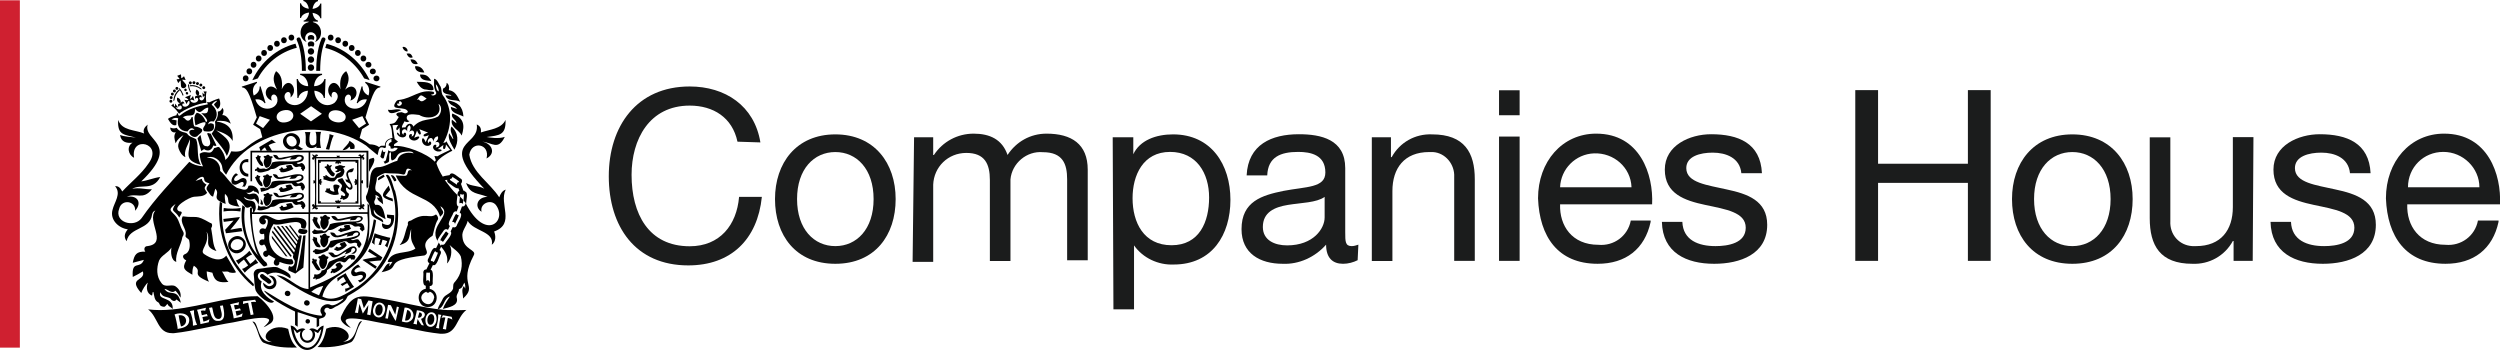 <?xml version="1.0" encoding="UTF-8"?>
<svg id="Layer_1" xmlns="http://www.w3.org/2000/svg" xmlns:xlink="http://www.w3.org/1999/xlink" viewBox="0 0 171.16 23.95">
  <defs>
    <style>
      .cls-1 {
        fill: none;
      }

      .cls-2 {
        fill: #cf2030;
      }

      .cls-3 {
        clip-path: url(#clippath-1);
      }

      .cls-4 {
        clip-path: url(#clippath-3);
      }

      .cls-5 {
        clip-path: url(#clippath-2);
      }

      .cls-6 {
        fill: #1b1c1c;
      }

      .cls-7 {
        clip-path: url(#clippath);
      }
    </style>
    <clipPath id="clippath">
      <rect class="cls-1" width="171.16" height="23.95"/>
    </clipPath>
    <clipPath id="clippath-1">
      <rect class="cls-1" y="0" width="171.16" height="23.95"/>
    </clipPath>
    <clipPath id="clippath-2">
      <rect class="cls-1" y="0" width="171.16" height="23.95"/>
    </clipPath>
    <clipPath id="clippath-3">
      <rect class="cls-1" y="0" width="171.16" height="23.95"/>
    </clipPath>
  </defs>
  <g class="cls-7">
    <rect class="cls-2" y=".02" width="1.36" height="23.78"/>
    <g class="cls-3">
      <path class="cls-6" d="M50.49,9.7c-.35-1.66-1.66-2.47-3.27-2.47-2.77,0-3.98,2.32-3.98,4.74,0,2.67,1.16,4.89,3.98,4.89,2.07,0,3.22-1.46,3.38-3.38h1.56c-.3,2.92-2.12,4.69-5.04,4.69-3.63,0-5.44-2.67-5.44-6.1s1.91-6.15,5.54-6.15c2.42,0,4.43,1.31,4.84,3.83l-1.56-.05Z"/>
      <path class="cls-6" d="M57.19,16.85c1.46,0,2.62-1.16,2.62-3.22s-1.16-3.22-2.62-3.22-2.62,1.16-2.62,3.22,1.16,3.22,2.62,3.22M57.19,9.2c2.67,0,4.13,1.96,4.13,4.43s-1.41,4.43-4.13,4.43-4.13-1.96-4.13-4.43,1.46-4.43,4.13-4.43"/>
      <path class="cls-6" d="M62.58,9.4h1.31v1.21h.05c.6-.91,1.61-1.46,2.72-1.46s1.96.4,2.32,1.46c.6-.91,1.56-1.46,2.67-1.46,1.71,0,2.82.71,2.82,2.47v6.2h-1.41v-5.54c0-1.06-.3-1.86-1.66-1.86-1.11-.1-2.12.76-2.22,1.86v5.59h-1.41v-5.54c0-1.11-.35-1.86-1.61-1.86s-2.22.96-2.27,2.17v5.29h-1.41l.1-8.51Z"/>
      <path class="cls-6" d="M80.11,10.4c-1.86,0-2.57,1.61-2.57,3.17,0,1.66.76,3.22,2.67,3.22s2.57-1.61,2.57-3.27-.86-3.12-2.67-3.12M76.18,9.4h1.41v1.16c.45-.96,1.56-1.36,2.72-1.36,2.62,0,3.93,2.07,3.93,4.48s-1.26,4.43-3.88,4.43c-1.06.05-2.12-.45-2.72-1.31v4.38h-1.41l-.05-11.79Z"/>
      <path class="cls-6" d="M90.69,13.48c-.55.4-1.61.4-2.52.55-.91.15-1.71.5-1.71,1.51,0,.91.81,1.26,1.66,1.26,1.81,0,2.57-1.16,2.57-1.91v-1.41ZM92.96,17.81c-.3.15-.65.25-1.01.25-.71,0-1.16-.4-1.16-1.31-.76.86-1.86,1.36-2.97,1.31-1.56,0-2.82-.71-2.82-2.37,0-1.91,1.41-2.32,2.87-2.62,1.56-.3,2.87-.2,2.87-1.26,0-1.21-1.01-1.41-1.86-1.41-1.21,0-2.07.35-2.12,1.61h-1.41c.1-2.12,1.71-2.82,3.58-2.82,1.51,0,3.17.35,3.17,2.32v4.38c0,.65,0,.96.45.96.15,0,.3-.05.45-.1l-.05,1.06Z"/>
      <path class="cls-6" d="M93.92,9.4h1.31v1.36h.05c.55-1.01,1.61-1.61,2.77-1.56,2.22,0,2.92,1.26,2.92,3.07v5.59h-1.41v-5.74c.05-.86-.6-1.66-1.46-1.71h-.25c-1.71,0-2.52,1.11-2.52,2.67v4.79h-1.41v-8.46Z"/>
    </g>
    <path class="cls-6" d="M102.63,9.35h1.41v8.51h-1.41v-8.51ZM104.04,7.89h-1.41v-1.71h1.41v1.71Z"/>
    <g class="cls-5">
      <path class="cls-6" d="M111.7,12.82c-.05-1.36-1.21-2.37-2.57-2.32-1.26.05-2.27,1.06-2.32,2.32h4.89ZM113.01,15.19c-.4,1.86-1.71,2.87-3.63,2.87-2.72,0-3.98-1.86-4.08-4.48,0-2.52,1.66-4.43,3.98-4.43,3.02,0,3.93,2.82,3.83,4.84h-6.3c-.05,1.46.81,2.77,2.62,2.77,1.06.1,2.02-.6,2.22-1.66h1.36v.1Z"/>
      <path class="cls-6" d="M115.18,15.19c.05,1.26,1.11,1.66,2.27,1.66.86,0,2.07-.2,2.07-1.26s-1.36-1.26-2.77-1.56c-1.41-.3-2.77-.76-2.77-2.42s1.71-2.42,3.17-2.42c1.86,0,3.38.6,3.48,2.67h-1.41c-.1-1.06-1.06-1.41-1.96-1.41-.86,0-1.81.25-1.81,1.06,0,1.01,1.46,1.16,2.77,1.46,1.41.3,2.77.76,2.77,2.42,0,2.02-1.86,2.67-3.63,2.67-1.91,0-3.53-.76-3.58-2.87h1.41Z"/>
    </g>
    <polygon class="cls-6" points="127.02 6.17 128.58 6.17 128.58 11.21 134.73 11.21 134.73 6.17 136.29 6.17 136.29 17.86 134.73 17.86 134.73 12.52 128.58 12.52 128.58 17.86 127.02 17.86 127.02 6.17"/>
    <g class="cls-4">
      <path class="cls-6" d="M141.88,16.85c1.46,0,2.62-1.16,2.62-3.22s-1.16-3.22-2.62-3.22-2.62,1.16-2.62,3.22,1.16,3.22,2.62,3.22M141.88,9.2c2.67,0,4.13,1.96,4.13,4.43s-1.41,4.43-4.13,4.43-4.13-1.96-4.13-4.43,1.46-4.43,4.13-4.43"/>
      <path class="cls-6" d="M154.23,17.86h-1.31v-1.36h-.05c-.55,1.01-1.61,1.61-2.77,1.56-2.22,0-2.92-1.26-2.92-3.12v-5.54h1.41v5.74c-.05.91.6,1.66,1.51,1.71h.25c1.71,0,2.52-1.11,2.52-2.67v-4.79h1.41l-.05,8.46Z"/>
      <path class="cls-6" d="M156.85,15.19c.05,1.26,1.11,1.66,2.27,1.66.86,0,2.07-.2,2.07-1.26s-1.36-1.26-2.77-1.56c-1.41-.3-2.77-.76-2.77-2.42s1.71-2.42,3.17-2.42c1.86,0,3.38.6,3.48,2.67h-1.41c-.1-1.06-1.06-1.41-1.96-1.41-.86,0-1.81.25-1.81,1.06,0,1.01,1.46,1.16,2.77,1.46,1.41.3,2.77.76,2.77,2.42,0,2.02-1.86,2.67-3.63,2.67-1.91,0-3.53-.76-3.58-2.87h1.41Z"/>
      <path class="cls-6" d="M169.75,12.82c0-1.31-1.11-2.42-2.47-2.42s-2.42,1.06-2.42,2.42h4.89ZM171.06,15.19c-.4,1.86-1.71,2.87-3.63,2.87-2.72,0-3.98-1.86-4.08-4.48,0-2.52,1.66-4.43,3.98-4.43,3.02,0,3.93,2.82,3.83,4.84h-6.35c-.05,1.46.81,2.77,2.62,2.77,1.06.1,2.02-.6,2.22-1.66h1.41v.1Z"/>
      <path d="M31.43,12.47c-.09-.01-.17.07-.14.17-.01,0-.02,0-.03-.01l-.43-.29s-.04-.06-.02-.09c.08,0,.17-.05.16-.15.04.05.5.29.46.37h0ZM29.84,10.97s-.08.1-.08.1c-.48-.55-2.09-1.17-2.79-1.07,0,0,.01-.08.02-.13h0l.26-.17-.23-.19s-.15-.94-.15-.94l.4-.02s-.14.17-.15.3c.03.02.05.04.06.07.08-.04.17-.2.17-.2l.04.54s-.11-.16-.19-.19c0,.02-.02.04-.03.05.12.36.64.38.64.07-.02-.16-.2-.14-.19.04-.29-.23.1-.59.26-.23-.02-.21,0-.33.16-.43.11.14.09.27-.03.47.35-.33.49.23.16.31.16-.29-.3-.2-.13.11.16.24.54.21.67-.06-.01-.02-.02-.04-.02-.05-.13-.03-.33.09-.33.09l.19-.5s.08.22.19.28c.02-.02.05-.04.07-.04.02-.13-.11-.34-.11-.34l.61.24s-.24.06-.32.17c.02.03.03.05.03.08.13.03.34-.08.34-.08l-.22.49s-.06-.22-.18-.28c-.02.01-.04.02-.05.03-.09.28.17.56.45.49.34-.1.07-.49-.03-.17-.19-.28.31-.59.33-.12.06-.23.14-.33.32-.36.05.19-.03.28-.19.42.38-.16.4.37.03.34.13-.12.02-.25-.11-.15-.22.23.19.56.51.39,0-.02,0-.04.02-.06-.08-.06-.27-.06-.27-.06l.39-.29s-.05.18-.01.27c.03,0,.06,0,.09.01.09-.09.09-.31.09-.31l.29.37s-.74.34-.87.44l-.21-.02.1.29h0s0,0,0,0ZM27.68,8.3c.12.05.24.11.36-.02-.12,0-.16-.08-.19-.17-.06-.41.6-.26.85-.24.62.38,1.68.14,1.32-.76.29.18.19.67-.03.87-.57.31-1.12.08-1.69.69-.09-.28-.42-.26-.54.05-.11,0-.14,0-.24.02-.02-.16.11-.28.17-.43h0ZM29.21,6.75c-.19.13-.35.31-.54.06-.05.01-.08.02-.12.03.28-.43.25-.36.66-.09M29.84,5.76c.14.15.2.32.2.5-.13-.05-.19-.19-.2-.5M24.11,8.2l.7-.25.25.51-.48.31-.47-.57h0ZM23.66,8.08c-.09.53-1.28.3-1.16-.23.09-.53,1.28-.3,1.16.23M21.29,8.31l-.74-.52.75-.52.74.52-.75.52ZM19.59,8.37c-.76.15-.91-.68-.16-.82.76-.15.91.68.16.82M18.01,8.77l-.48-.31.25-.51.7.25-.47.57h0ZM27.18,7.1c.06,0,.11-.02.18-.02-.12-.08,0-.2.09-.12.23.18-.23.47-.27.14h0ZM31.79,13.06h-.06l-.17-.47c.08-.1.12-.27,0-.35-.17-.07-.63-.6-.78-.25-.06.02-.43.05-.46.11-.18-.28-.33-.58-.44-.91.07-.39,1.09-.87,1.09-.87,0,0-.29-.42-.41-.65-.05.12-.1.07-.21.12.57-1.01.69-2.34-.06-3.3-.08-.17-.05-.39-.12-.55-.13-.17-.22-.51-.45-.55,0,.3-.04.59.11.88.16.2-.21.36-.32.21.22-.03.25-.07.18-.19-.94-.21-1.47.45-2.36.55-.08,0-.15.03-.2.1-.55.75.69.24.8.73-.21.17-.24.06-.43.01-.28.01-.55.1-.2.33-.21.33-.2.45-.63.48.19.26.15.64.2.95-.31.06-.52.21-.52.53-.14.03-.29-.05-.39.11-.2-.16-.42-.19-.65-.2-.11-.08-.39-.28-.69-.43.06-.22.12-.42.17-.61.09-.06.4-.25.48-.3-.05-.08-.21-.42-.25-.5.55-1.91.73-2.02,1.01-2.06l.02-.05-1.03-.33-.02.07c.26.19.34.5.23.87-.27-.12-.43-.38-.4-.61,0,0-.07-.02-.07-.02l-.34,1.14s.05.02.06.02c.14-.2.37-.3.64-.26-.32,1.01-1.74.7-1.49-.16.18-.35.53-.13.36.24.8-.28.33-1.43-.36-.75.23-.46.36-.83.07-1.27-.37.24-.46.67-.39,1.24-.45-1.03-1.24.03-.6.57-.12-.77.83-.26.19.36-.61.43-1.36-.07-1.38-.83.35.03.62.24.65.5h.07l.05-1.3h-.08c-.06.26-.34.49-.71.49.03-.4.25-.71.55-.77v-.08h-1.5v.08c.3.05.53.36.55.77-.36,0-.65-.23-.71-.49h-.08l.05,1.3h.07c.04-.26.31-.47.65-.5-.02.76-.77,1.26-1.38.83-.64-.61.31-1.12.19-.36.64-.54-.15-1.6-.6-.57.07-.57-.03-1-.39-1.24-.28.45-.16.81.07,1.27-.69-.69-1.15.46-.36.75-.17-.37.18-.6.36-.24.25.86-1.17,1.17-1.49.16.27-.05.51.06.64.26,0,0,.06-.02.06-.02l-.34-1.14s-.06.02-.07.02c.03.23-.13.49-.4.61-.12-.37-.04-.68.23-.87l-.02-.07-1.03.33.02.05c.28.05.46.15,1.01,2.06-.05.09-.21.42-.25.5.08.05.39.25.48.3.05.18.1.36.15.56h0s0,.01,0,0c-1.38.64-1.07,1.08-2.13.96-.1.22-.19.43-.4.59-.04-.34-.19-.6-.39-.84-.1-.12-.23.02-.38.03-.29.62-.49.06-.99.39.02.29.07.58.23.86-.38-.03-.69-.13-.94-.31-1.13,1.26-2.31,2.47-3.27,3.86-.51.68-1.89.28-1.53-.65.17-.69,1.15-.54,1.09.14.49-.54.18-1.08-.57-.96.69-.3,1.09.26,1.72-.51-.47.02-.87-.14-1.35-.03.59-.36,1.41.17,1.92-.81-.44.05-.85.24-1.3.3,2.75-2.63.11-2.75.44-3.89-.22.18-.34.37-.24.61-.61-.26-1.53-.18-1.78-.93-.06,1.07.41.99,1.21,1.21-.37-.05-.74-.05-1.08-.18.07.48.43.58.86.53-.42.23-.32.83.1,1.03-.27-1.55,2.04-1.01.98.4-.49.73-1.2,1.27-1.79,1.91-.11-.2-.23-.39-.49-.36.45.52-.06,1.09-.18,1.63-.18.67.42,1.24,1.05,1.32-.25.3-.27.56-.08.81.19-.98,1.61-.76,1.74-1.82.03-.13.08-.23.23-.28-.64.73.9,2.26-.55,2.44-.21,0-.26.23-.14.38-.6-.03-.76.2-.86.76.26-.07.51-.13.76-.2-.26.69-.85-.04-.76,1.17.24-.12.47-.24.69-.38.22.69-1.08.39-.11,1.48.06-.2.32-.62.45-.71-.12.34-.09.74.29.89.02-.09.04-.17.05-.25h.04c.06.23.06.54.28.68.07.03.11.07.14.15.04.13.16.16.27.18.14.03.18-.13.28-.2.03.18.24.21.35.36.08-.89-1.09-.56-.83-1.15.11.36.43.28.67.42.09.15.31.27.42.07.11.08.21.16.3.23-.23-1.05-.78-.4-1.12-.95.24.01.49.37.75.12.14.14.25.31.35.48.05-.34-.08-.59-.35-.78-.3-.18-.71.14-.96-.23-.35-.43-.34-1.03-.16-1.53.17-.38.63-.52.85-.89-.06.32-.03.88.33.98-.09-.59.33-1.13.42-1.71.11-.15.12-.26.02-.42-.18-.3-.23-.65-.43-.94-.31-.43-.69-.44-.06-.9-.38.59-.07.38.26.94.06-.19.34-.43-.01-.43-.55-.27.72-.98,1.01-1,.28-.03.69.01.9-.27-.14-.26-.27-.29-.04-.56-.16-.09-.29-.2-.32-.4-.15.05-.28.1-.43.15.14-.16.55-.48.59-.12.01.2.21.24.36.28-.11.16-.3.33-.13.52.12.13.19.36.38.39.05-.19.1-.36.15-.54.41.42-.41.66.71,1.04-.04-.23-.08-.45-.05-.69.53.45-.23.73,1,.88-.14-.16-.17-.34-.22-.52.21.04.37.23.5.38.13.2.22.3.51.11.02.04.02.08.04.1.13.1.08.22.08.35h.04c.17-.17.19-.37.13-.59-.12-.41-.61-.08-.79-.5.24.16.47.25.73.12.15.14.21.24.27.43.12-.44-.02-.89-.48-.76-.15.05-.21.04-.35-.09.22.08.36-.04.49-.14.03.04.05.08.07.08.13,0,.22.09.3.18.05-.38-.33-.68-.71-.58-.09.46-.48.2-.79.14-.48-.28-.73-.82-1.15-1.16.05-.52-.39-.93-.91-.9.46-.21,1.02.2,1.06.69.02.2.14.32.26.47,1.58-3.17,6.67-4,9.59-1.99.25.23.52.42.78.65.1-.3.04-.67.49-.48l.09-.06c-.09-.26.1-.54.37-.56v.2c-.12.02-.21.13-.19.25.09-.02.17.1.12.18.09.05.21.03.27-.04.08,0,.15.01.23.02-.1.24-.46.33-.66.15.04.05-.14.59-.14.65-.02.08-.09.13-.17.13.04.05.06.1.09.15.13-.07.31-.07.29-.25.03-.1-.05-.58.11-.53.06.18-.05.39.08.56.42-.11.24-.48.75-.58.21-.02.63-.12.74.09-.44-.12-1.02,0-1.12.51-.46.11-.86.44-1.35.44-.39.03-.5.49-.51.82-.07.37-.09.76-.25,1.1-.08.13-.02.28.04.41.15.08.26.6.28.79,0,.34.58.45.82.67.07-.42-.74-.31-.63-.9.15.4.46.47.8.67-.11-.4-.14-1.07-.7-.98-.22-.3.1-.32,0-.68.16.05.24.11.28.21-.05-.02-.09-.03-.16-.05.02.25.24.31.41.48-.03-.41-.07-.68-.45-.88-.22-.2.04-.66.02-.94,0-.08.51-.34.59-.32.39.05.79-.01,1.17.09.37.12.05-.7.65-.27-.44-.13-.17.35-.49.37-.22,0-.41-.02-.63-.03.79,1.76,2.55,1.25,3.04,2.83.41-.36.13-.35.02-.73.91.61-.85,1.32-.19,2.39-.05-.12.37-.62.42-.72.08-.11.21-.12.29-.04l.13-.27c-.25-.14.2-.71.23-.88.05-.1.15-.15.24-.11l.12-.34c-.23-.06-.06-.62-.08-.79-.33-.3-.59-.67-.85-1.01l.16-.03c-.02.08.01.16.08.21.11.05.54.46.68.36l.07.19c-.11.03-.13.18-.13.28.06.05.12.1.18.15,0-.04,0-.21.04-.23.05.07.15.07.2.02.05.03-.02.39,0,.44.06.07.12.14.18.22-.03-.17.18-.81-.1-.84h.01Z"/>
      <path d="M26.22,10.37s-.04-.1-.02-.14c-.05-.01-.14.47-.16.5.04.04.07.07.1.1.05.02.12.04.14-.03l.11-.43c-.05.05-.14.05-.18-.01"/>
      <path d="M19.73,22.52c-1.22-.48-2.11.7-1.11.9-1.09.05-.88-1.49-1.34-1.4.4.42.4,1.22.76,1.44.74.31,1.5.36,2.29.33-.4-.35-.49-.8-.6-1.26"/>
      <path d="M23.45,23.4c.99-.2.11-1.38-1.11-.9-.11.47-.21.91-.6,1.26.79.04,1.55-.02,2.29-.33.36-.22.36-1.01.76-1.44-.45-.09-.24,1.45-1.34,1.4"/>
      <path d="M31.45,13.86s0,.05.03.06c.06-.05.14-.03.18.03.06-.02.05-.22.06-.26-.07-.08-.15-.15-.23-.23l-.04.4Z"/>
      <path d="M31.15,15.33c0-.06.31-.56.24-.61-.06.01-.12-.02-.14-.07-.08-.03-.27.52-.3.56.1-.06.22.04.19.15.01,0,.02-.02.03-.03h0Z"/>
      <path d="M34.63,12.98c-.25.08-.36.29-.45.53-.64-1-1.86-1.69-2.05-2.92.15-.98,1.44-.76,1.18.26.68-.36.35-1.04-.29-1.15.69.06,1.07.63,1.54-.33-.41.15-1.03.05-1.24.01.86-.12,1.33-.11,1.29-1.17-.29.63-1.1.65-1.69.86.04-.28-.05-.45-.28-.55.24,1.56-2.72,1.05.52,4.4-.4-.22-.86-.15-1.25-.39.3.81.81.67,1.47.95-.71,0-.93.69-.41,1.02-.14-.54.6-.9.97-.48.84,1.08-.7,2.58-2.07-.13.01.15-.1.28-.24.24l-.16.43c.31.12-.17.72-.2.89-.05.12-.18.15-.27.09l-.15.31c.19.18-.32.67-.38.82-.06.09-.17.12-.24.07l-.06.11.02.03c.35.41.5.72.41,1.16.28-.24.41-.91.18-1.27.25.26.62.45.77.79.15.61.04,1.22-.38,1.71-.18.18-.13.27-.15.49-.12.35-.53.38-.69.67-.11.26-.29.47-.37.74.47-.07.39-.73.84-.87-.18.27-.36.52-.48.85.37-.1,1.07-.2.96-.72-.09-.24.15-.4.14-.63.29-.11.23-.23.37-.45.07.14.07.26.06.41-.04-.08-.06-.12-.09-.18-.21.28-.04.56-.06.86,1.03-.92-.34-.91.73-2.95.24-.41-.7-.36-.77-1.27-.07-.4.28-.72.36-1.1.41.73,1.84.71,1.65,1.64.29-.22.28-.61.16-.91,1.48-.53.31-1.89.79-2.86v.02h-.01Z"/>
      <path d="M30.23,16.48s.06.04.07.07c.03,0,.05-.01.07-.04.01-.04.38-.51.33-.54-.04-.02-.08-.04-.09-.08-.04-.04-.09-.05-.12,0-.02.06-.42.52-.32.58.02,0,.04,0,.05.01h.01Z"/>
      <path d="M30.02,16.58s.02.02.02.03v-.02l-.02-.02Z"/>
      <path d="M15.71,18.65c.15.03.31.06.45-.01-.23-.38-.44-.75-.67-1.14-.4.49-1.08.19-1.52-.11-.35-.26.41-.67.17-1.53.34.55-.28,1.02.68,1.33-.27-.41-.24-.94-.34-1.41-.02-.08-.05-.16.02-.24.04-.11.04-.26-.11-.28-1.06-.61-.85-.31-1.88-.45-.25.45.29.85.2,1.28-.08.22.25.21.25.42.07.33.04.79-.34.91-.19.11-.04.35.13.4-.33.59-.08.69.42.99,0-.23,0-.43.1-.62.7.46-.34.54,1.04,1.1-.14-.23-.14-.48-.16-.71.13.03.26.06.39.09.15.63.49.7,1.1.63-.22-.22-.28-.5-.44-.72.19.06.37-.06.52.08"/>
      <path d="M28.13,15.1c-.19.03-.23.11-.2.29-.21.45-.22,1.01-.57,1.39.77-.22.6-.51.79-1.1-.04.8,0,.79.29,1.34-.6.42-1.57.07-1.9.88.09.11.21,0,.33.03-.08.09-.11.21-.24.29.03-.08.05-.13.06-.18-.23-.08-.41.43-.57.6,1.59-.32-.19-.79,2.94-1.15.55-.26-.52-.67.56-1.36.1-.38.16-.77.36-1.1.05-.11-.03-.27-.13-.35-.48.34-.71-.21-1.73.43h.01Z"/>
      <path d="M12.07,8.56c0-.11.02-.21.02-.32-.12-.02-.23-.04-.35-.06.15-.11.32-.14.46-.08-.12.51.1.88.64.9.17-.25.32-.29.48-.11-.73-.08-.19.7.19.43.1-.14.41-.27.32-.47-.57-.42-.53.2-.64-.84-.03,0-.05,0-.07,0-.05.2-.25.35-.41.17-.06-.06-.1-.12-.2-.14.39-.31.86.14.84-.6.44.55.48-.06.91-.07-.02.43-.11.4-.48.38.12.09.59.56.32.6-.12-.29-.31-.58-.63-.63-.26.26-.13.55-.09.86.23-.08.43-.23.68-.21.08.24-.3.37-.09.61.37.06.78.06.66-.47-.12-.07-.24-.12-.37.01,0-.21.21-.24.37-.2.35-.37.23-.86-.14-1.15.1-.15.2-.24.38-.28-.06.13-.19.17-.22.28.08.1.16.2.24.29.2-.09.25-.4.11-.72-.24.06-.68.27-.68.27-.21-.08-.12.03-.09.13-.68.13-1.34.3-1.88.75-.1.07-.14.03-.17-.11-.06-.1-.09.07-.1.11,0,0-.41.1-.58.25.13.21.3.53.58.42h.01-.02Z"/>
      <path d="M14.72,8.35c.06.31-.03.56-.23.8.3.54.81.94,1.04,1.53.5-.94-.04-1.25-.73-1.76.44.16.89.31,1.13.73.05-.81-.3-1.2-1.08-1.33,0-.01,0-.03,0-.04.33-.02.65-.02.95.19-.08-.25-.28-.61-.58-.59.11-.22.11-.37,0-.5-.05.16-.15.25-.31.26.04.28-.06.51-.21.72h0Z"/>
      <path d="M12.23,10.18c.09.23.23.48.46.58-.12-.44.18-.83.32-1.23,0,.92-.52,1.43.75,1.76-.34-.54-.12-1.2-.33-1.76-.21-.12-.43-.15-.57-.32-.04-.08-.11-.11-.18-.13-.24-.05-.46-.13-.58-.33-.18.06-.28.05-.44-.02-.02.2.16.4.38.32-.18.26-.08.49-.02.76.13-.27.32-.42.54-.56-.17.28-.46.57-.33.92h0Z"/>
      <path d="M17.32,19.61c.17-.16-.06-.25-.15-.38-1.53-1.42-2.1-3.27-1.96-5.33-.04-.02-.08-.05-.16-.08-.26,2.18.58,4.37,2.28,5.78h0Z"/>
      <path d="M30.97,7.78c-.15.28.27.4.28.66-.11-.09-.21-.16-.31-.25-.13.52.48.69.67,1.09.25-.76.11-1.21-.63-1.51"/>
      <path d="M14.18,10.01c-.41.03-.35-.48-.46-.77-.07.08-.14.15-.2.23.08.28.17.57.26.87.07-.05.13-.09.19-.13.28.2.54.06.63-.25.08.02.16.06.22,0-.13-.27-.26-.54-.39-.81-.08.02-.16-.1-.25,0,.09.25.42.76.02.88h-.01Z"/>
      <path d="M30.89,6.51s0,.03,0,.04c-.13,0-.25-.02-.39-.02.14.46.68.24,1.01.44-.19-.37-.33-.73-.78-.8.05-.22-.01-.42-.15-.5,0,.19-.08.33-.25.4-.09.38.31.36.56.44h0Z"/>
      <path d="M30.78,9.14h-.04c-.09.41.19.77.37,1.11.3-.54.29-1.16-.2-1.59-.15.29.06.56.13.84-.01,0-.02,0-.03.02-.08-.12-.16-.25-.24-.37h0Z"/>
      <path d="M30.66,6.87c.18.42.45.32.63.59-.15-.05-.29-.09-.42-.14-.01.44.55.49.86.66-.05-.72-.4-.99-1.07-1.11"/>
      <path d="M29.06,6.12c.19,0,.46.12.62.02,0-.6-.73-.52-1.15-.54.13.23.28.45.53.52h0Z"/>
      <path d="M26.96,14.73c-.16-.02-.3-.03-.47-.04,0,.09.01.15.02.22.1.03.18.05.26.07.03.5-.25.5-.61.3-.11.63.91.57.82-.54h0Z"/>
      <path d="M26.61,12.71c-.56.69-.57.79.29,1.08,0-.08-.02-.13-.02-.19-.17-.05-.33-.11-.48-.21.11-.13.21-.26.31-.39-.03-.09-.06-.18-.1-.3"/>
      <path d="M24,10.21c.09,0,.18-.02.26-.02.09-.34-.1-.37-.33-.55-.09.28-.34.41-.48.65.23-.02.35-.09.48-.26.03.07.05.13.07.19h0Z"/>
      <path d="M25.29,11.73c.08-.22.5-.77.27-.93-.11.06-.32.04-.3.2v.73s.02,0,.03.01h0Z"/>
      <path d="M29.49,5.55s.02-.03.03-.04c-.24-.34-.34-.41-.76-.41,0,.41.43.41.73.44h0Z"/>
      <path d="M28.42,4.53c-.02.29.23.45.63.43-.11-.29-.31-.45-.63-.43"/>
      <path d="M27.48,7.54c-.33-.15-.59.05-.92-.03.09.46.63.13.92.03"/>
      <path d="M28.1,4.07c.09.29.2.35.5.31-.1-.24-.25-.34-.5-.31"/>
      <path d="M28.26,3.92c-.12-.25-.18-.28-.42-.25.1.25.25.34.42.25"/>
      <path d="M26.76,12.01c.08.13.16.27.23.4.3,0,.05-.25-.03-.36-.04-.05-.12-.05-.19-.06,0,.01-.02.02-.02.03h0Z"/>
      <path d="M25.89,12.35c.16-.09.31-.16.45-.27-.04-.05-.06-.08-.09-.13-.13.13-.44.17-.36.4h0Z"/>
      <path d="M27.9,3.52c.05-.16-.18-.37-.34-.3.03.18.21.33.34.3"/>
      <path d="M12.76,6.22c.08-.08-.05-.21-.12-.13-.08.08.05.21.12.13"/>
      <path d="M12.86,6.45c.08-.08-.05-.21-.12-.13-.08.08.05.21.12.13"/>
      <path d="M12.29,5.41h0l-.2.02.11.26.14-.17s.02.01.03.01l.02.35c.04.31.5.12.32-.13l-.23-.27s.01-.02.01-.03l.22.03-.11-.26-.16.13s-.02-.01-.03-.01l-.02-.25c-.06.03-.19.08-.26.1l.16.2s0,.02-.01.03h0Z"/>
      <path d="M11.72,6.78c.13,0,.13-.2,0-.2s-.13.2,0,.2"/>
      <path d="M11.7,7.03c.13,0,.13-.2,0-.2s-.13.2,0,.2"/>
      <path d="M12.11,6.15c.13,0,.13-.2,0-.2s-.13.2,0,.2"/>
      <path d="M11.8,6.54c.13,0,.13-.2,0-.2s-.13.2,0,.2"/>
      <path d="M13,6.79c0-.1.07-.29.07-.29-.1.04-.31.12-.41.16,0,0,.19.09.25.17-.09.03-.17.05-.29-.01l.16.31c.04-.14.11-.22.16-.23.17.26-.25.55-.44.33-.05-.09.01-.2.12-.12-.02-.2-.19-.2-.24-.05,0-.2-.05-.32-.25-.38-.05.2.02.32.21.41-.11-.02-.24.1-.08.24,0-.13.11-.14.17-.06.09.24-.18.32-.41.09.05-.02.1-.01.18,0l-.22-.27c.01.1,0,.17-.02.21-.05-.05-.06-.1-.08-.21l-.16.14c.16.1.33.25.54.56.28-.28,1.43-.76,1.87-.75-.05-.37-.04-.6.02-.78h-.22c.06.1.08.14.08.21-.05-.02-.1-.06-.15-.14l.03.34c.04-.06.07-.1.12-.13,0,.33-.26.45-.36.22-.02-.1.07-.16.16-.07.02-.21-.15-.21-.22-.12.09-.2.05-.33-.13-.44-.11.19-.07.31.08.45-.14-.07-.26.05-.14.2.03-.13.14-.1.17,0,.02.29-.49.37-.54.06.05-.03.16-.02.28.06l-.1-.34c-.05.12-.12.17-.2.21v.02Z"/>
      <path d="M18.38,17.44c.15.09.32.19.48.28-.38.46.3.67.27.21.26.11,1.26.42.86-.18-1.33.05-2-1.35-1.26-2.41.44.21,2.01-.56,1.88.22.08.09.11.1.29.09.45-1.04-1.1-.73-1.67-.61-.5.15-.96-.58-1.4-.18-.18.16-.06.5.18.51.21,0,.27-.28.08-.38.41-.14.22.52.07.69-.47-.24-.55.51-.08.32.02.14.03.27,0,.4-.51-.11-.37.62,0,.33.11.11.16.27.18.42-.51.07-.1.73.14.29h0Z"/>
      <path d="M19.86,18.24s-.05-.02-.07-.03c-.04.1-.09.27,0,.33l.43.19.55-.41.15-2.21-.16.02s-.34,2.55-.5,2.4c.04-.17.4-2.4.4-2.4,0,0-.11-.02-.16-.03-.01.05-.02.12-.02.12l-.61-.8-.08.04.65.86-.05.15c-.06-.04-.69-.91-.75-.99h-.13s.85,1.09.85,1.09l-.05.15-.95-1.25h-.12l1.03,1.36-.05.2-1.13-1.54h-.15l1.25,1.65-.05.15-1.38-1.8-.03.14s1.28,1.69,1.36,1.8c-.07.21-.02.23.08.4.05.19-.08.49-.31.42h.02Z"/>
      <path d="M19.98,17.53l-1.32-1.75s-.03.08-.04.12c.1.13,1.26,1.68,1.26,1.68l.09-.05h0Z"/>
      <path d="M18.66,16.37c.3.39.6.78.9,1.17.05,0,.13.03.13.03l-1.08-1.43s-.02.15.05.24h0Z"/>
      <path d="M20.96,15.72c-.15-.02-.3-.04-.44-.06-.28.24.04.38.24.36.18.05.42-.19.2-.31h0Z"/>
      <path d="M20.92,21.97c-.05.2.27.26.3.06.05-.2-.27-.26-.3-.06"/>
      <path d="M21.2,20.78c.05-.24-.33-.32-.38-.08-.05.24.33.32.38.08"/>
      <path d="M19.88,20.13c.05-.24-.33-.32-.38-.08-.05.24.33.32.38.08"/>
      <path d="M22.18,22.29c-.22.03-.33.17-.45.32-.1-.06-.24-.13-.37-.13-.07,0-.13.02-.19.07.4.16.26.77-.13.77-.39,0-.53-.61-.13-.77-.06-.05-.12-.07-.19-.07-.13,0-.26.06-.37.13-.12-.15-.23-.3-.45-.32.12,1.11.62,1.67,1.13,1.67s1.02-.56,1.13-1.67h.01ZM22,22.53c-.16.89-.58,1.28-.95,1.28s-.8-.4-.95-1.28c.05.05.09.1.15.17l.08.11.12-.07c.05-.03.1-.06.14-.07-.05.1-.07.22-.05.35.05.26.26.45.51.45s.46-.19.51-.45c.03-.13,0-.25-.05-.35.05.02.09.05.14.07l.12.07.08-.11c.05-.07.1-.13.15-.17"/>
      <path d="M18.55,19.37c.17-.2-.42-.46-.51-.58-.07-.05-.16-.04-.21.03-.17.19.41.46.49.57.07.06.17.05.22-.02h0Z"/>
      <path d="M18.48,19.8c.65,0,.57-1.03-.08-.92.3.16.56.59.09.71-.18.04-.35-.15-.48-.24,0,.25.21.45.46.45h0Z"/>
      <path d="M17.55,19.97c.14.27.98,1.01,1.21.67-.41-.21-1.1-.72-.84-1.37-.6-.37-.07-.96.4-.46.5-.31,1.05-.09,1.55.25.18-.38-.69-.64-.88-.76-.25-.09-1.05.1-1.32.11-.18.03-.31.19-.3.37.04.2.04,1.04.18,1.19"/>
      <path d="M24.94,5.37l.37.12c-.59-1.23-1.66-2.16-2.95-2.49-.04.09-.06.18-.09.28,1.13.28,2.09,1.06,2.67,2.1h0Z"/>
      <path d="M17.28,5.49l.37-.12c.57-1.04,1.53-1.81,2.67-2.1-.03-.1-.06-.19-.09-.28-1.29.33-2.37,1.26-2.95,2.49h0Z"/>
      <path d="M24.08,3.49c.26,0,.26-.41,0-.41-.26,0-.26.41,0,.41"/>
      <path d="M23.15,2.96c.26,0,.26-.41,0-.41-.26,0-.26.41,0,.41"/>
      <path d="M22.64,2.78c.26,0,.26-.41,0-.41-.26,0-.26.41,0,.41"/>
      <path d="M23.64,3.2c.26,0,.26-.41,0-.41-.26,0-.26.41,0,.41"/>
      <path d="M24.5,3.83c.26,0,.26-.41,0-.41-.26,0-.26.41,0,.41"/>
      <path d="M25.57,5.37c0,.26.41.26.41,0,0-.26-.41-.26-.41,0"/>
      <path d="M25.32,4.89c0,.26.41.26.41,0,0-.26-.41-.26-.41,0"/>
      <path d="M24.88,4.21c.26,0,.26-.41,0-.41-.26,0-.26.41,0,.41"/>
      <path d="M25.02,4.43c0,.26.41.26.41,0,0-.26-.41-.26-.41,0"/>
      <path d="M18.5,3.49c.26,0,.26-.41,0-.41-.26,0-.26.41,0,.41"/>
      <path d="M18.08,3.83c.26,0,.26-.41,0-.41-.26,0-.26.41,0,.41"/>
      <path d="M16.82,5.57c.26,0,.26-.41,0-.41-.26,0-.26.41,0,.41"/>
      <path d="M18.96,3.2c.26,0,.26-.41,0-.41-.26,0-.26.41,0,.41"/>
      <path d="M17.36,4.64c.26,0,.26-.41,0-.41-.26,0-.26.41,0,.41"/>
      <path d="M17.07,5.09c.26,0,.26-.41,0-.41-.26,0-.26.41,0,.41"/>
      <path d="M19.95,2.78c.26,0,.26-.41,0-.41-.26,0-.26.41,0,.41"/>
      <path d="M17.71,4.21c.26,0,.26-.41,0-.41-.26,0-.26.41,0,.41"/>
      <path d="M19.44,2.96c.26,0,.26-.41,0-.41-.26,0-.26.41,0,.41"/>
      <path d="M21.65,4.85h.27c0-.86.13-1.61.35-2.1.08-.16-.18-.27-.25-.11-.32.71-.37,1.69-.37,2.21"/>
      <path d="M20.67,4.85h.27c0-.52-.05-1.5-.37-2.21-.07-.16-.32-.05-.25.11.23.49.35,1.24.35,2.1"/>
      <path d="M21.29,4.85c.29,0,.29-.44,0-.44s-.29.44,0,.44"/>
      <path d="M21.29,4.3c.29,0,.29-.44,0-.44s-.29.44,0,.44"/>
      <path d="M21.29,3.74c.29,0,.29-.44,0-.44s-.29.44,0,.44"/>
      <path d="M21.14,3.2c.09-.05.22-.05.31,0,.32-.49-.63-.49-.31,0"/>
      <path d="M21.47,2.74c.25-.46-.6-.46-.35,0,.1-.06.25-.06.35,0"/>
      <path d="M21.16.88c-.04.28-.19.5-.37.53v.07h.36s-.04.03-.05.05c-.64.14-.71,1.12-.1,1.35-.24-.23-.06-.68.28-.67.34-.01.52.43.28.67.61-.23.54-1.21-.1-1.35-.02-.02-.03-.04-.05-.05h.36v-.07c-.19-.04-.33-.25-.37-.53.28.04.5.19.53.37h.07V.24h-.07c-.04.19-.25.33-.53.37.04-.28.19-.5.37-.53V0h-1v.07c.19.04.33.25.37.53-.28-.04-.5-.19-.53-.37h-.07v1h.07c.04-.19.25-.33.53-.37h0Z"/>
      <path d="M30.02,16.58h0s-.05-.08-.06-.12c0,.05.03.09.06.12"/>
      <path d="M29.97,17.35s-.23.61-.3.59c-.03-.05-.09-.08-.14-.06-.03-.02-.05-.06-.03-.1.04-.04.23-.62.31-.58.03.06.09.09.15.08.02.02.02.05,0,.08h0ZM29.42,19.35c.02-.15-.17-.23-.24-.1.02-.06-.05-.6.05-.6.05.03.1.04.15,0,.03,0,.06.04.06.07v.59s0,.03,0,.04h0ZM29.72,20.39c-.18,1.01-1.48.01-.54-.42.05.1.19.1.24,0,.18.05.31.22.31.42h0ZM29.85,17c-.28-.18-.44.61-.55.74-.05.12,0,.24.1.28l-.21.43c-.11-.02-.21.07-.21.2.05.17-.13.9.17.91v.21c-.72.13-.61,1.26.13,1.25.74.02.85-1.1.14-1.24v-.2c.11.02.21-.07.21-.2-.04-.17.11-.87-.15-.91l.16-.33c.27.15.43-.62.53-.75.05-.11.01-.23-.08-.27l.12-.25s-.1-.15-.17-.26l-.19.39h0s-.01,0-.01,0Z"/>
      <path d="M15.41,15.73l.06.24,1.12-.14-.06-.22c-.06-.02-.76.12-.76.12,0,0,.67-.78.65-.87l-1.13.13.03.2c.06,0,.67-.09.67-.09,0,0-.55.62-.58.64h0Z"/>
      <path d="M15.87,16.59c.24-.43,1.03-.18.71.32-.25.42-1.03.18-.71-.32M15.81,17.18c.54.52,1.4-.31.84-.85-.54-.53-1.42.31-.84.85"/>
      <path d="M16.57,18.41l.19.26c.2-.25.61-.55.92-.67l-.19-.26c-.07.12-.24.24-.36.33l-.29-.4c.12-.09.29-.21.42-.24l-.19-.26c-.2.25-.61.55-.92.67l.19.26c.07-.12.24-.24.36-.33l.29.4c-.12.09-.28.21-.42.24h0Z"/>
      <path d="M16.46,14.48l.02-.24c-.32.06-.84.06-1.16,0l-.02.24c.32-.06.84-.06,1.16,0"/>
      <path d="M24.63,19.34c.69-.3.53-.99-.24-.68-.33-.09.09-.42.3-.35h0l-.17-.2c-.24.11-.63.43-.42.72.15.19.43-.02.62-.01.32.06-.03.39-.22.37"/>
      <path d="M26.52,16.95l.2-.67c-.1,0-.99-.25-1.07-.31l-.19.63.19.16c-.02-.15,0-.31.06-.49l.34.1c-.04.1-.09.32-.14.38l.17.03.11-.37.32.1c-.04.12-.09.22-.16.29l.18.16h0Z"/>
      <path d="M26.07,17.83l.11-.21-.88-.59-.1.19s.61.38.61.38c0,0-.95.13-.99.2l.88.6.1-.15s-.53-.34-.53-.34c0,0,.78-.09.8-.08h0Z"/>
      <path d="M23.63,20l.61-.36c-.08-.06-.56-.84-.57-.94l-.58.34.03.24c.09-.12.22-.22.39-.32l.18.3c-.1.05-.3.18-.37.19l.11.13.34-.2.18.28c-.12.06-.22.1-.32.1l.02.23h0Z"/>
      <path d="M16.78,12.23c-.19-.15-.42.12-.6.16-.32.02-.07-.38.13-.41l-.15-.12c-.29.15-.51.78-.05.79.1,0,.35-.17.43-.19.22-.04.15.25.02.32.07,0,.13-.02.2,0,.12-.17.2-.42.03-.56h0Z"/>
      <path d="M17,11.9c-.51-.04-.62-.92,0-.79v-.22c-.8-.05-.79,1.23,0,1.2v-.2Z"/>
      <path d="M18.28,10.33h.35c-.13-.21-.24-.39-.24-.39.12-.07.38-.18.5-.17l-.28-.21-.86.51.1.33c.07-.14.18-.24.29-.31.03.05.07.13.13.24h0Z"/>
      <path d="M20.12,10.01c.43-.17.06-.83-.32-.68-.42.16-.06.83.32.68M20.77,10.18h0c-.17.15-.39.09-.57-.01-.53.3-1.1-.4-.68-.85.45-.53,1.34.07.91.67.14.11.25.18.34.2"/>
      <path d="M20.93,9.71c0-.19.03-.51-.06-.67h.38c-.06.17-.17.95.16.91.13,0,.25-.09.25-.22,0-.19.03-.53-.06-.7h.38c-.09.29-.09.81,0,1.1h-.32s.01-.06.01-.11c-.33.24-.77.12-.74-.33h0Z"/>
      <path d="M22.54,10.25c.07-.27.16-.74.31-.97l-.29-.1c0,.29-.16.75-.25,1.03.08.01.15.03.24.04h0Z"/>
      <path d="M21.86,12.58h0v.03c0-.06.1-.02.05.03l.02.02c.09.01.11-.13.02-.13l.11-.05v-.04l-.11-.05c.09-.01.08-.15-.02-.14l-.02.02s-.05.08-.05.03v.04-1.19h.1v-.09h1.03c.06.01.01.09-.03.05l-.02.02c-.01.09.14.1.14,0l.05.11h.04l.05-.11c0,.09.15.08.14,0l-.02-.02s-.09-.04-.03-.05h1.03v.09h.1s.04,1.46-.05,1.13l-.02-.02c-.09-.01-.1.13-.02.13l-.11.05v.04l.11.05c-.09,0-.08.15.02.14l.02-.02c.09-.34.04,1.18.05,1.13h-.1v.09h-1.03c-.06,0-.02-.09.03-.05l.02-.02c.01-.09-.14-.1-.14-.01l-.05-.11h-.04l-.05.11c0-.09-.15-.08-.14.01l.02.02s.09.04.03.05h-1.02v-.09h-.1v-1.19h0ZM24.35,13.94h.19v-3h-2.77v3h2.58Z"/>
      <path d="M23.27,10.83h1.39v3.23h-3.01v-3.22h1.62ZM24.95,14.06c0-.06-.07-.11-.13-.09v.02c-.11.49-.06-1.54-.07-1.47l.1.05v-.24l-.1.04v-1.5c.02-.08.13-.01.07.04v.02c.14.05.18-.18.03-.18l.09-.16-.03-.02-.17.09c0-.14-.24-.1-.19.03h.02c.05-.06.12.05.04.06h-1.38l.05-.09h-.25l.05.09h-1.38c-.08-.02-.02-.13.04-.06h.02c.05-.13-.19-.17-.19-.03l-.17-.09-.03.02.09.16c-.15,0-.11.23.03.18v-.02c.11-.49.06,1.53.07,1.46l-.1-.04v.24l.1-.04s.05,1.94-.07,1.47v-.02c-.14-.05-.18.18-.03.18l-.09.16.03.02.17-.09c0,.14.24.1.19-.03h-.02s-.08.02-.08-.03c0-.02.02-.04.04-.04h1.39l-.05.1h.25l-.05-.1h1.38s.04.02.04.04c0,.04-.06.06-.08.03h-.02c-.05.13.19.17.19.03l.17.09.03-.02-.09-.16c.05,0,.1-.04.1-.09h0Z"/>
      <path d="M11.87,6.93l.07-.06c.03-.28.16-.52.37-.68-.02-.02-.03-.04-.05-.06-.24.18-.38.46-.39.79h0Z"/>
      <path d="M12.51,6.54l.06-.02c-.05-.12-.14-.34-.27-.47-.03-.03-.08.02-.05.05.09.09.19.25.25.44h0Z"/>
      <path d="M11.94,6.33c.13,0,.13-.2,0-.2s-.13.2,0,.2"/>
      <path d="M13.82,5.89c-.09.1-.24-.05-.14-.14.09-.09.24.05.14.14"/>
      <path d="M14.02,6.07c-.09.1-.24-.05-.14-.14.09-.09.24.05.14.14"/>
      <path d="M13.1,5.74c-.09.1-.24-.05-.14-.14.09-.09.24.05.14.14"/>
      <path d="M13.59,5.79c-.09.1-.24-.05-.14-.14.09-.09.24.05.14.14"/>
      <path d="M13.83,6.11h-.09c-.22-.17-.48-.24-.74-.2,0-.03,0-.05-.01-.07.29-.05.6.05.84.27"/>
      <path d="M13.08,6.3l-.06.03c-.05-.11-.15-.33-.15-.52,0-.05.07-.05.07,0,0,.13.05.31.14.49h0Z"/>
      <path d="M13.35,5.73c-.09.1-.24-.05-.14-.14.09-.09.24.05.14.14"/>
      <path d="M24.01,16.39c.29,0,.95-.32.47-.58-.27-.05-.54.09-.8.15-1.05.42-.43-.09-1.08-.04.22.56.78.27,1.19.14.02.06-.06.08-.05.14.14-.03.27-.06.41-.08.06-.27.55-.28.33,0-.57.25-1.25.21-1.85.38-.4,1.05-1.1.34-1.09.63-.16.02-.16.17,0,.15,0,.31.78-.05.92-.14.04-.07.07-.14.1-.21.24.12.4-.23.61-.28.21-.04.47-.24.64-.06.2.22.48-.11.65.1-.06.17.02.09.05.2,0,.09.15.09.16,0,0-.04,0-.07.05-.08.09-.13-.1-.28-.16-.39-.14-.14-.38.12-.52-.02h0s-.02-.02-.02-.02Z"/>
      <path d="M21.41,15.92s.03.07.05.1c.25.02.49-.05.75-.08.19,0,.18-.17.32-.19.33.02.53-.27.85-.32.25-.07.58-.16.81.02.05.06.13.07.21.06.11-.02.23-.04.29.08-.02.02-.04.04-.06.06.01.03.03.05.04.08.05,0,.06.04.08.07.03.05.09.05.11,0,.02-.06.07-.03.09-.08.01-.15-.03-.34-.18-.42-.08-.07-.37.07-.38-.07.22.05.64-.24.35-.42-.49-.12-1.03.12-1.53.18-.2.05-.1-.28-.53-.19.28.58.88.17,1.35.17,0,.05-.09.05-.07.12.14-.05.37.03.44-.11.05-.17.39-.13.29.07-.26.17-.65.09-.96.13-.38.04-.79.04-1.14.17-.07.22-.17.44-.42.49-.18-.17-.43.03-.62-.14-.06.02-.07.05-.1.1-.09.04-.13.09-.03.15h0s0,0,0,0Z"/>
      <path d="M24.18,17.45c-.49-.06-.42.27-.66.2.05-.05.17-.08.13-.17-.36.16-.74.27-1.1.43-.18.2-.12.58-.53.61-.02.2-.3.34-.47.25-.07.07-.04.08-.03.15-.06.05-.14.18-.02.18.04-.01.07-.07.11-.05,0,.03,0,.05-.01.08.04,0,.08.01.09,0,.06-.07.14-.02.2-.07.21-.14.51-.27.5-.57.37-.17.59-.77,1.08-.55.24.13.31-.26.52-.27.06.14.09.13.17.08.14.1.11-.06.17-.14,0-.08-.07-.16-.15-.16h0s.01,0,.01,0Z"/>
      <path d="M21.96,15.09c-.08.23,0,.52.21.64.24-.11.39-.42.31-.68.06-.05.13-.07.11-.15-.04-.09-.18-.03-.22-.13-.09-.12-.21-.03-.28.06-.06,0-.11-.02-.16,0-.05.1.09.15.04.25h0Z"/>
      <path d="M21.9,18.21c.23.55.58-.15.49-.45.16-.13.12-.21-.08-.22-.07-.15-.22-.16-.32-.04-.04.05-.09.03-.14.04-.1.05-.05.16.05.18-.05.17-.07.33,0,.5h0Z"/>
      <path d="M22.53,16.16s-.1-.03-.15-.03c-.08-.22-.23-.14-.35,0-.18-.07-.15.09-.06.18-.09.22-.03.54.21.63.24-.1.31-.4.3-.64.08-.02.14-.1.06-.15h0Z"/>
      <path d="M24.3,16.88c-.44-.15-1.13.81-1.42.53-.07-.16-.29-.14-.42-.1.17.12.25.38.5.3.28-.06.5-.28.75-.39,0,.08-.08.12-.11.2.17-.05.32-.1.44-.21-.02-.46.64-.14,0,.15.11,0,.19.05.27-.04.15-.13.16-.32-.01-.43h0Z"/>
      <path d="M23.3,17.96c-.13.04-.26.05-.34.18.04.05.06.09.1.13-.06.16-.22.13-.37.14.02.05.02.08.03.11-.06.04-.09.09-.08.17.02,0,.04.02.06.02.05-.05.12-.11.14,0,.27-.09.51-.25.64-.5-.08-.06-.14-.13-.18-.23h0Z"/>
      <path d="M22.94,17c-.06,0-.07.07-.03.11.04.05.08,0,.12.01v.06c.24.02.59-.2.72-.39-.05-.08-.1-.15-.15-.23-.13.05-.27.04-.35.16.05.05.09.09.13.14-.09.05-.19.13-.28.05-.04-.04-.15-.02-.12.05v.04s-.03,0-.05,0h0s0,0,0,0Z"/>
      <path d="M21.94,18.44c-.09-.17-.23-.33-.29-.5.08-.11.05-.25-.1-.16-.04-.07-.09-.09-.16-.07-.02.05-.03.09.02.13v.03s-.04.01-.05.02c-.04.09.06.15.09.22.1.16.25.55.49.35h0Z"/>
      <path d="M21.94,15.63c-.02-.24-.29-.39-.21-.62.03-.05.02-.1-.03-.13-.05.02-.1,0-.14-.02-.1-.05-.12.06-.11.14-.02.01-.04.02-.07.03.07.2.28.71.55.61h0Z"/>
      <path d="M21.41,16.43c.1.15.13.4.3.48.08,0,.2.07.24-.02-.05-.18-.27-.29-.24-.49.01-.05,0-.1-.05-.14-.09.03-.27-.17-.2.06-.05.02-.09.06-.05.11h0Z"/>
      <path d="M17.51,11.71s.08-.05.12,0c0,.02,0,.04-.01.06.24.1.5-.02.74-.08.1-.03.15-.13.25-.12.25.02.39-.19.6-.25.26-.05.52-.09.79-.09.31.42.36.06.63.21,0,.04-.02.08-.03.12.03.01.05.02.07.03-.03.1.13.17.15.04,0-.02,0-.04.02-.04.16-.09-.09-.52-.26-.41-.09.05-.21.08-.27-.03.15-.06.34-.05.44-.19.08-.1.07-.28-.08-.33-.38-.11-.79.09-1.18.12-.73.2-.21-.16-.79-.15.21.59.83.21,1.26.17-.03.07-.1.1-.13.16.15-.03.35.03.46-.09.06-.16.44-.18.35.04-.36.35-1.5.03-2.01.25-.08.23-.21.39-.43.45-.18-.11-.26.02-.44-.04-.05-.06-.1-.12-.18-.06v.08c-.09-.03-.18.09-.09.15h0s0,0,0,0Z"/>
      <path d="M18.14,10.81c-.14.25-.1.47.07.68.3.01.42-.4.37-.64.03-.03.06-.05.09-.06-.01-.04-.02-.06-.03-.09-.05,0-.1,0-.15,0-.11-.14-.17-.14-.3-.02-.06-.03-.11,0-.15.05.03.05.05.08.1.1h0Z"/>
      <path d="M19.59,11.34c-.02.07.05.1.06.15-.08.05-.17.06-.25.07-.05-.05-.06-.13-.14-.1-.05.01-.02.06-.05.08-.06,0-.09.03-.1.08.03.02.05.04.08.05-.07.31.78-.02.9-.11-.04-.07-.09-.12-.11-.2-.04-.14-.28-.03-.39-.02"/>
      <path d="M18.02,11.37c-.01-.11-.04-.24-.12-.31-.1-.1-.13-.24-.03-.34-.05-.05-.11-.01-.16-.08-.06-.07-.1.01-.11.09-.17.03-.07.08-.04.17.06.16.26.54.46.46h0Z"/>
      <path d="M20.56,12.52c-.09.05-.21.08-.28-.03.15-.06.34-.05.45-.19.08-.1.07-.28-.08-.34-.39-.11-.8.09-1.18.12-.73.2-.21-.16-.79-.16.21.6.84.22,1.26.17-.03.07-.1.1-.13.16.15-.03.36.03.47-.09.06-.17.45-.18.36.04-.37.36-1.52.03-2.02.25-.08.24-.21.39-.43.45-.16-.1-.24-.02-.37-.03,0,.05.02.09.03.13s.02.09.02.13c.16-.02.31-.08.45-.12.1-.03.15-.13.25-.12.25.02.39-.19.6-.25.26-.05.53-.09.8-.09.31.42.36.06.64.21,0,.04-.02.08-.03.13.03.01.05.02.07.03-.03.11.13.17.15.04,0-.02,0-.04.02-.04.17-.09-.09-.52-.26-.41h0Z"/>
      <path d="M18.1,12.16c-.14.25-.1.47.07.68.3.01.42-.4.37-.65.03-.03.06-.05.09-.06-.01-.04-.02-.06-.03-.09-.06,0-.11,0-.15,0-.11-.14-.18-.14-.3-.02-.06-.03-.11,0-.15.05.03.05.05.08.1.1h0Z"/>
      <path d="M19.56,12.69c-.02.07.05.1.06.15-.08.05-.17.06-.25.07-.05-.05-.06-.13-.14-.1-.05.01-.02.06-.05.08-.06,0-.09.03-.1.08.03.02.06.04.08.05-.07.31.78-.02.91-.11-.04-.07-.1-.12-.11-.2-.04-.14-.29-.03-.39-.02h0Z"/>
      <path d="M17.98,12.73c-.01-.11-.04-.24-.12-.31-.1-.1-.13-.24-.03-.34-.05-.05-.12-.01-.16-.08-.06-.07-.1.01-.11.09-.17.03-.07.08-.04.18.06.16.26.54.46.47h0Z"/>
      <path d="M20.59,13.79c-.09.05-.21.08-.27-.03.15-.06.34-.05.44-.19.08-.1.07-.28-.08-.34-.39-.11-.8.09-1.18.12-.73.2-.21-.16-.79-.16.21.59.83.21,1.26.17-.03.07-.1.1-.13.16.15-.03.36.03.47-.09.06-.17.44-.18.36.04-.37.36-1.51.03-2.02.25-.08.23-.21.39-.43.45-.18-.11-.26.02-.44-.04-.02-.02-.04-.04-.06-.06,0,0-.01,0-.02-.01,0,0-.02,0-.02-.01h0c0,.12-.03.22-.06.32.24.09.5-.02.73-.09.1-.03.15-.13.25-.12.25.02.39-.19.6-.25.26-.05.53-.09.8-.09.31.42.36.06.64.21,0,.04-.02.08-.03.13.03.01.05.02.07.03-.03.11.13.17.15.04,0-.02,0-.04.02-.04.17-.09-.09-.52-.26-.41h0,.01Z"/>
      <path d="M18.13,13.42c-.14.25-.1.47.07.68.3.01.42-.4.37-.64.03-.03.06-.05.09-.06-.01-.04-.02-.06-.03-.09-.06,0-.11,0-.15,0-.11-.14-.18-.14-.3-.02-.06-.03-.11,0-.15.05.03.05.05.08.1.1h0Z"/>
      <path d="M19.6,13.96c-.02.07.05.1.06.15-.08.05-.17.06-.25.07-.05-.05-.06-.13-.14-.1-.05.01-.02.06-.05.08-.06,0-.09.03-.1.08.03.02.06.04.08.05-.07.31.78-.02.91-.11-.04-.07-.09-.12-.11-.2-.04-.14-.29-.03-.39-.02h0Z"/>
      <path d="M17.89,13.68s-.04-.04-.05-.06c0,.06.03.12.02.18,0,.05-.02.11-.04.15.07.07.11.08.19.05-.01-.11-.04-.24-.12-.31"/>
      <path d="M22.29,11.5c.07.05.12.24.16.26.08.1.23.36.39.31.05-.03.09-.16.09-.18,0,0-.03-.03-.06-.05-.15-.13-.23-.25-.24-.37,0-.04.08-.09.08-.12,0-.13-.11.02-.16,0-.03-.04-.11-.15-.16-.09-.03.02,0,.09-.02.11-.01.02-.02.02-.05.02-.12,0-.13.07-.04.12h0Z"/>
      <path d="M22.9,12.39s.16-.15.17-.18c.01-.03.02-.03.1-.04.23-.04.34-.13.4-.37.03-.07-.01-.23-.06-.26-.02-.02-.03-.04-.02-.05.05,0,.13-.04.15-.09-.03-.05-.08-.01-.16-.04-.06-.03-.22-.08-.28-.04-.05.05-.31.06-.26.14.01.03.03.1.03.1l.12.02v.09s-.09.02-.11.03c-.07.11.17.11.24.04.05-.05.11-.06.11,0-.04.07-.15.11-.22.14-.1.02-.13.22-.21.28-.22.04-.3.04-.52-.14-.08-.09-.14-.03-.08.05-.04.02-.24-.1-.15.09l.02.02c-.1.15.05.1.13.14.18.07.37.13.6.09h0s-.01-.01-.01-.01Z"/>
      <path d="M23.62,12.24l.09.2s.2.09.23.12c.11.08.1.31,0,.29-.17-.07-.27-.3-.38-.45-.03-.03-.11-.26-.16-.2-.69.16.13.33,0,.59-.03.04-.1.22-.07.24.06.07.19.12.26.22.11.11.01.24-.13.14-.08-.06-.17.03-.09.11,0,.02-.05.04-.06.05-.08.11.05.11.13.05.04-.02,0,.1.07.08.13-.03.32-.09.36-.29.08-.18-.1-.15-.15-.31-.05-.07-.05-.3.05-.22.09.12.22.18.32.08.1-.1.01-.33-.05-.44-.1-.21-.22-.41-.21-.65.14-.17.3.13.4-.33-.33.03-.64.24-.48.61.1.21.08.19-.12.15v-.02Z"/>
      <path d="M23.09,12.64c-.17-.01-.3-.03-.26.18.01.05.03.2.06.24.02.02.01.04,0,.05-.07.04-.33-.07-.3-.16,0-.08-.08-.09-.1-.04-.02.03-.03.03-.06,0-.05-.07-.12.03-.09.08.01.02,0,.05-.03.05-.07.03-.07.13.04.13.22.1.41.21.67.17.28-.02.14-.07.12-.27-.05-.21.31-.35-.05-.42"/>
      <path d="M23.35,15.61s-.06,0-.07.02c0,.1-.1.07-.13.13.02.04.05.07.09.07.05,0,.05.06.1.07.23-.11.5-.08.7-.26-.07-.06-.09-.15-.11-.24-.13.01-.26-.01-.38.05-.02.06.03.09.06.15-.1.04-.18.06-.27.02h0Z"/>
      <path d="M21.3,19.99c.28-.25.47-.33.83-.42-.1.22-.19.43-.29.65-.18-.08-.35-.16-.53-.24M21.23,14.64h3.92c.32,3-1.44,4-3.92,5.04v-5.04ZM27.02,13.04c-.09-.2-.3-1.28-.6-1.04,1.39,2.58.46,5.99-1.94,7.63-.71.42-1.58,1.13-2.41.67.54-2.1,3.12-1.21,3.68-5.21-.07-.04-.1-.06-.16-.07-.08.56-.22,1.1-.43,1.61.23-.6.08-2.46.13-2.56-.03-.03-.05-.05-.13-.14.02.23,0,.31,0,.6h-3.92v-4.09h3.85v2.31s.02.12.03.16c.06-.08.06-.08.1-.11v-2.48h-8.07v2.09h.11v-1.97h3.87v4.09h-3.73s0-.06-.01-.05c0-.01-.03.06-.03.05h-.11v-.31h-.12c-.09.3.17,2.87.59,3.32-.84-.82-1.11-2.27-.95-3.36,0,0-.08-.06-.17-.14-.26,1.54.32,3.05,1.4,4.16.1.1.2,0,.31-.04-.03-.03-.07-.06-.11-.11l.11.11-.06-.17c-.85-.64-.99-2.49-1-3.34h3.87s0,5.13,0,5.14c-.83-.04-1.38-.93-2.18-.94,1.14.68,3.23,2.31,4.55,1.59.01.02,0,.01.02.03-.14.18-.62.5-.85.42-.36-.22-.91.18-.66.58.04.05.05.09.02.15-1.43-.14-2.71-.99-3.91-1.72-.02.02-.01.01-.02.03.46.62,2.11,1.4,2.11,1.4v.92s.11.07.18.12v-1c.43.15,1.3.42,1.3.42v.62l.17-.11v-.47s.23-.07.23-.07c.15-.04.24-.18.23-.33-.07-.04-.12-.11-.1-.21.04-.18.25-.19.34-.08.18.08.35-.14.53-.19.25-.15.55-.28.67-.57.03-.07.06-.12.12-.15.5-.28.99-.6,1.4-1.01,1.75-1.48,2.36-4.02,1.77-6.19h.01Z"/>
      <path d="M12.56,21.64c-.09-.06-.2-.07-.33-.05.03.2.1.57.16.76.37-.05.48-.51.18-.71"/>
      <path d="M17.19,20.68l.17.85-.2.04-.17-.84c-.12.03-.19.02-.35.09v-.19l.83-.11.06.16c-.08-.03-.34,0-.34,0M16.58,21.67l-.58.13c.01-.09-.19-.9-.24-.97l.61-.14-.05.21c-.09-.03-.19-.03-.3,0l.07.29.34-.08.06.14c-.07-.01-.27.05-.36.06l.07.31c.17-.04.3-.1.41-.17l-.05.22h.01s0,.01,0,.01ZM14.89,21.97c-.42.01-.48-.59-.58-.89l.21-.04c.1.26.07.87.51.79.31-.14.06-.64.03-.89l.2-.03c.08.4.26,1.1-.36,1.06M14.3,22.06l-.58.13c.02-.09-.18-.9-.23-.98l.61-.14-.05.21c-.09-.03-.19-.03-.3,0l.07.3.34-.08.06.15c-.07-.01-.27.04-.36.06l.07.31c.17-.04.3-.09.41-.17l-.05.22h0s0-.01,0-.01ZM13.21,22.3c.02-.29-.08-.74-.21-1l.28-.06c-.02.29.08.74.21,1l-.28.06ZM12.92,22.12c-.12.29-.48.35-.76.4.02-.09-.16-.92-.21-.99.49-.21,1.18,0,.97.59M17.59,20.28h0c-2.22,0-4.43.95-6.65.95-.27,0-.53-.02-.8-.05.69.54.64,1.63,1.64,1.63.05,0,.09,0,.14,0,1.36-.15,2.71-.53,4.05-.74.23-.04,1.34-.31,1.99-.31.24,0,.41.04.46.13.07.13-.37.5-.37.51,0,0,0,0,0,0,.05,0,.29-.14.47-.26.72-.52-.79-1.87-.92-1.87h0Z"/>
      <path d="M27.88,21.22c-.05.19-.12.53-.15.72.43.09.57-.63.15-.72"/>
      <path d="M29.58,21.51c-.33-.08-.44.61-.17.72.34.08.44-.61.17-.72"/>
      <path d="M28.71,21.38l-.1.37c.28.05.41-.32.1-.37"/>
      <path d="M26.04,20.85c-.35-.1-.48.62-.19.74.35.1.48-.62.19-.74"/>
      <path d="M30.66,21.77s-.13.73-.12.79l-.22-.04s.14-.64.17-.78c-.08-.02-.17-.01-.26.03l.09-.19.6.11.05.2c-.05-.05-.21-.11-.3-.12h0s0,0,0,0ZM30.14,21.81c-.03.17-.1.51-.07.68l-.22-.04c.1-.25.17-.67.15-.93l.22.04c-.04.07-.06.16-.08.26h0ZM29.56,22.37c-.56.11-.56-.85-.11-.98.57-.12.57.85.11.98M29.07,21.61c-.03.11-.11.18-.24.22.06.19.09.25.19.45l-.15-.02s-.22-.28-.27-.42c-.04.12-.07.27-.05.37l-.25-.04c.05-.07.24-.85.24-.93.22.03.61.07.54.37h-.01ZM27.97,22.05c-.13.05-.32,0-.46-.04l.19-.95c.61-.04.87.76.27.98h0ZM27.1,21.97c-.07-.02-.44-.77-.44-.77,0,0-.09.59-.11.62l-.17-.03.19-.92.19.03.3.64s.1-.5.11-.55l.14.04-.21.93h0ZM26.33,21.37c-.2.68-.99.31-.75-.3.2-.66.99-.31.75.3M25.51,20.64s-.15.86-.15.94l-.23-.05c.04-.07.09-.65.09-.65l-.38.59-.23-.67s-.09.48-.1.63l-.22-.03c.07-.11.21-.97.21-.97l.23.05s.18.62.18.62c0,0,.3-.5.32-.53l.27.05h0ZM31.01,21.23c-.28,0-.54,0-.67-.02-1.46-.14-2.91-.56-4.37-.79-.42-.07-.77-.13-1.06-.13-.62,0-1.04.27-1.54,1.34-.21.41.5.79.65.81-.58-.5-.38-.64.08-.64.63,0,1.77.28,2,.31,1.34.21,2.69.6,4.05.74.05,0,.09,0,.14,0,1,0,.95-1.09,1.64-1.63-.12.01-.53.02-.91.02h0Z"/>
    </g>
  </g>
</svg>